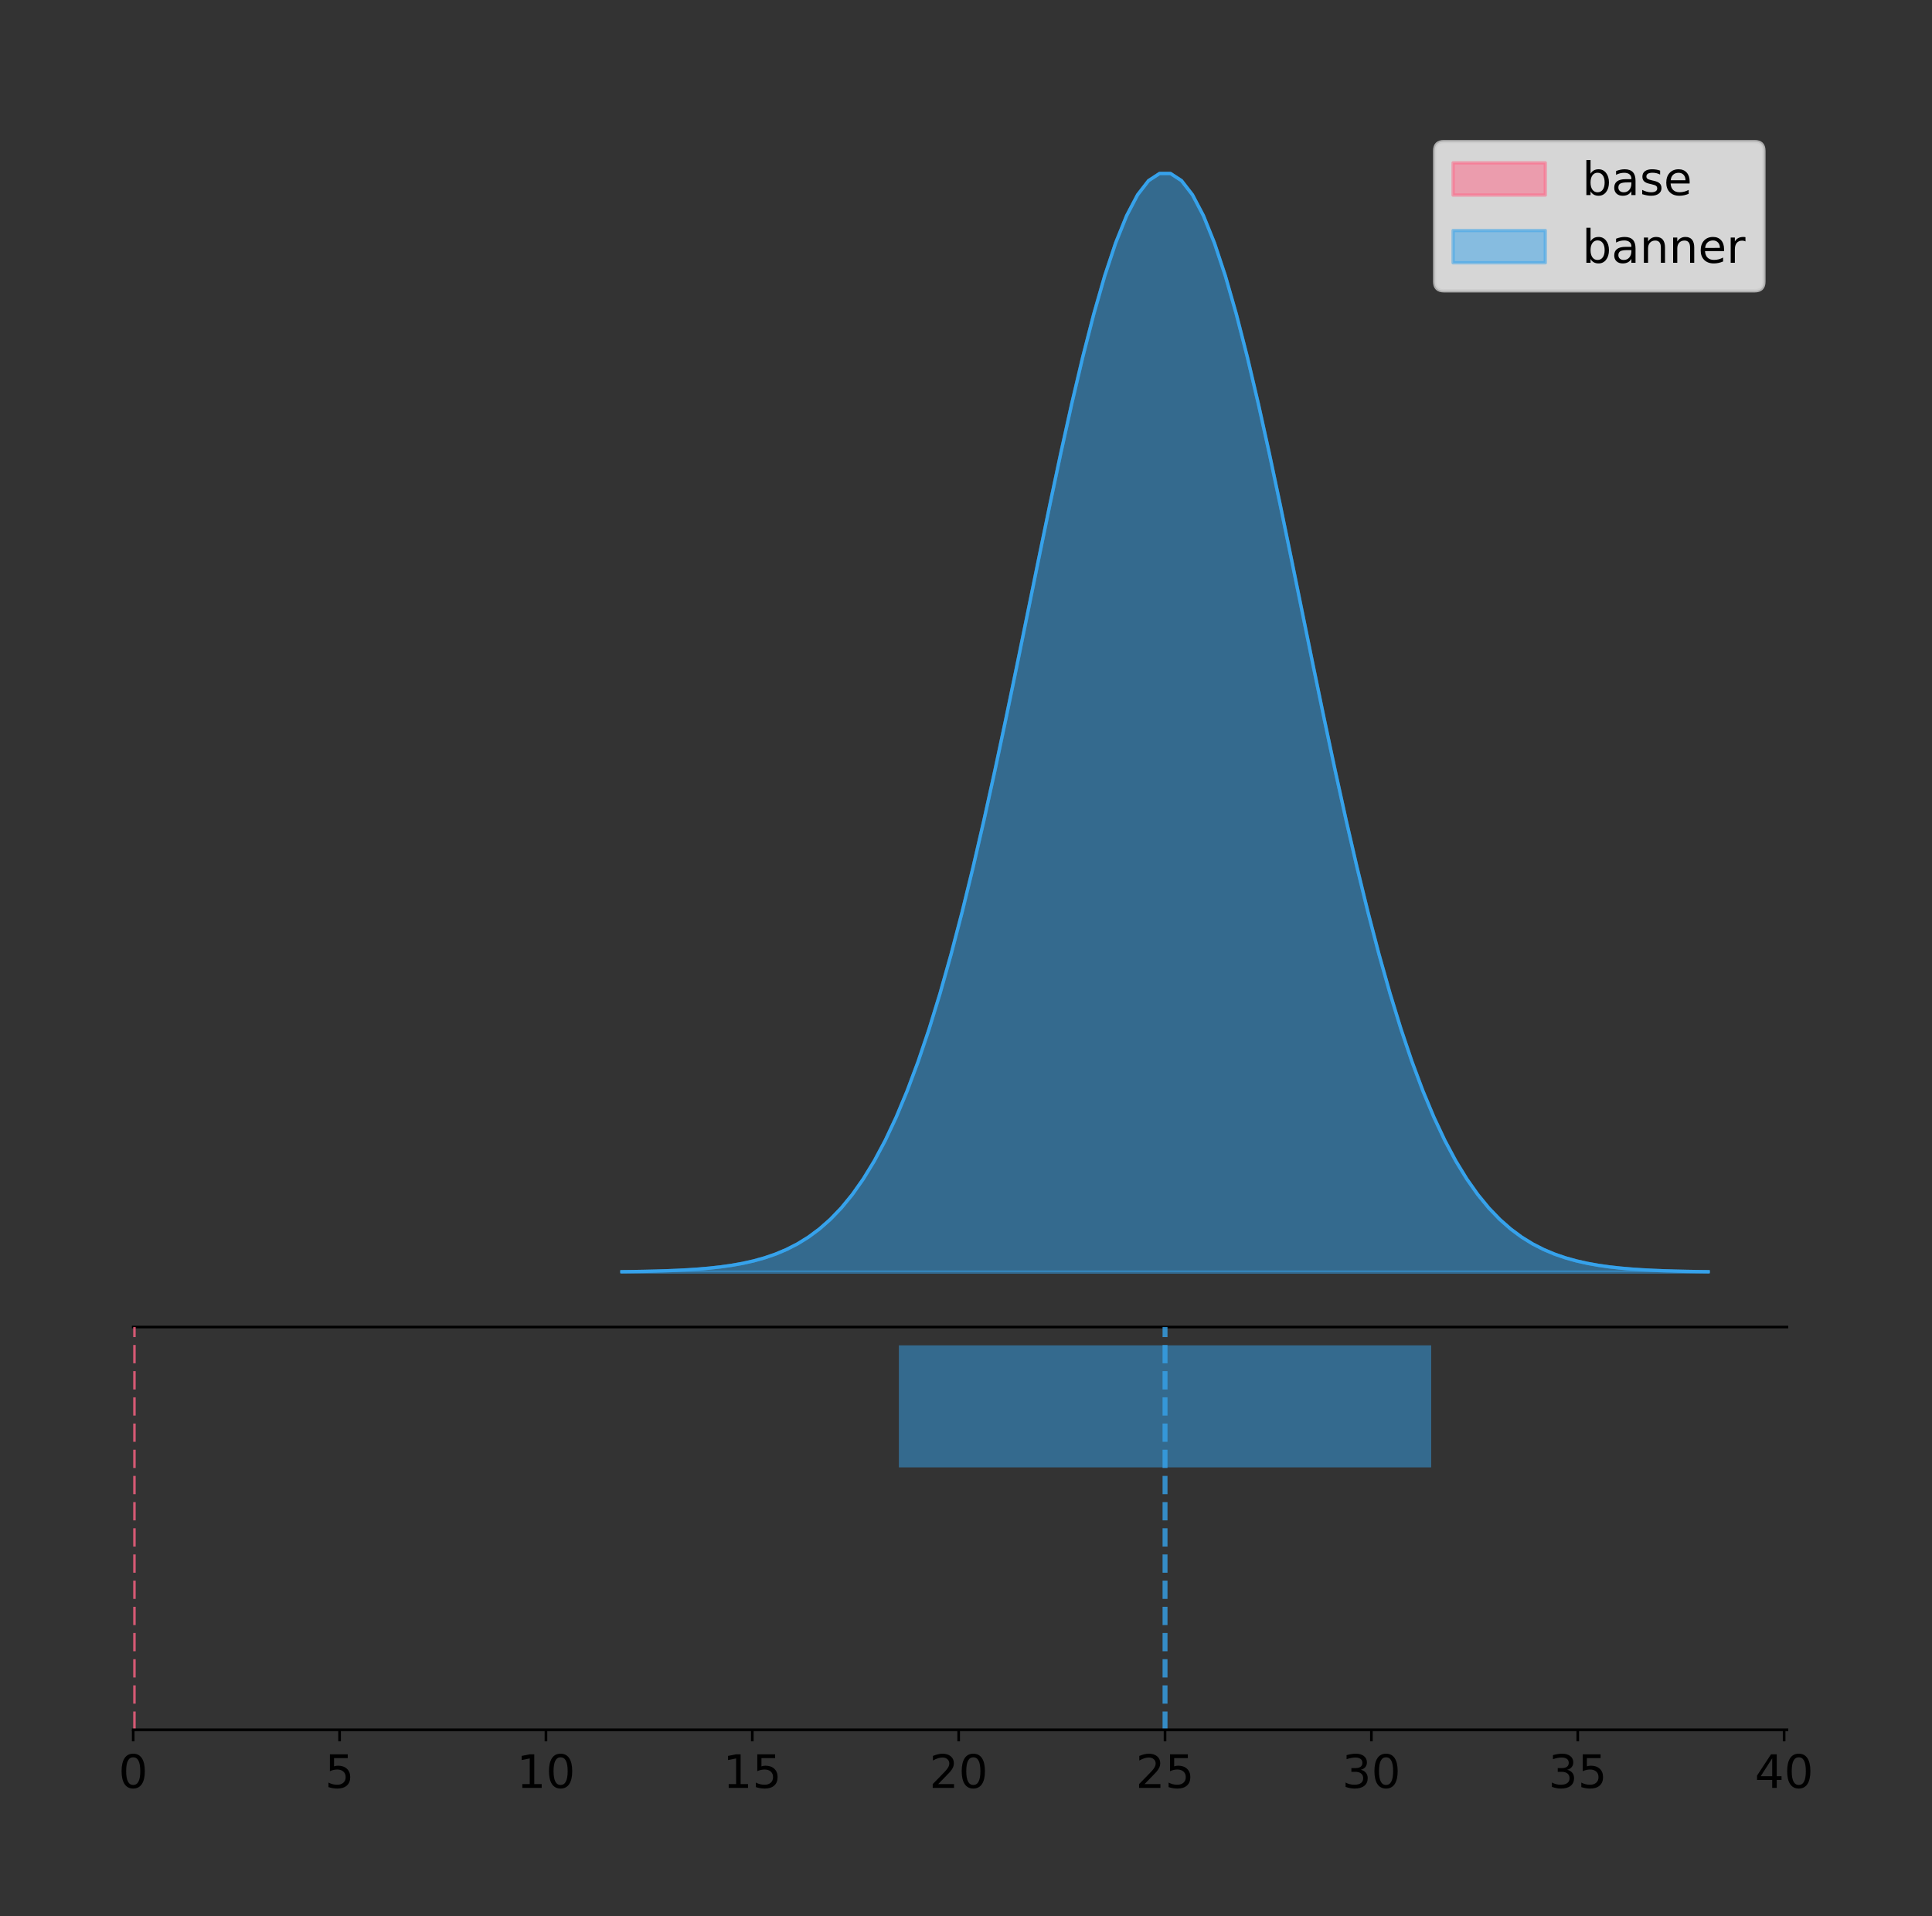 <?xml version="1.0" encoding="utf-8" standalone="no"?>
<!DOCTYPE svg PUBLIC "-//W3C//DTD SVG 1.1//EN"
  "http://www.w3.org/Graphics/SVG/1.1/DTD/svg11.dtd">
<!-- Created with matplotlib (https://matplotlib.org/) -->
<svg height="581.789pt" version="1.1" viewBox="0 0 586.699 581.789" width="586.699pt" xmlns="http://www.w3.org/2000/svg" xmlns:xlink="http://www.w3.org/1999/xlink">
 <rect x="0" y="0" width="586.699" height="581.789" fill="#333333" stroke="none"/>
 <defs>
  <style type="text/css">
*{stroke-linecap:butt;stroke-linejoin:round;}
  </style>
 </defs>
 <g id="figure_1">
  <g id="patch_1">
   <path d="M 0 581.789 
L 586.699 581.789 
L 586.699 0 
L 0 0 
z
" style="fill:none;"/>
  </g>
  <g id="axes_1">
   <g id="patch_2">
    <path d="M 40.454 402.93 
L 542.654 402.93 
L 542.654 36 
L 40.454 36 
z
" style="fill:none;"/>
   </g>
   <g id="PolyCollection_1"/>
   <g id="PolyCollection_2">
    <defs>
     <path d="M 188.841 -195.538 
L 188.841 -195.65 
L 192.173 -195.692 
L 195.505 -195.749 
L 198.837 -195.825 
L 202.17 -195.925 
L 205.502 -196.058 
L 208.834 -196.23 
L 212.167 -196.455 
L 215.499 -196.744 
L 218.831 -197.115 
L 222.164 -197.585 
L 225.496 -198.179 
L 228.828 -198.923 
L 232.161 -199.848 
L 235.493 -200.99 
L 238.825 -202.39 
L 242.158 -204.093 
L 245.49 -206.151 
L 248.822 -208.617 
L 252.154 -211.552 
L 255.487 -215.017 
L 258.819 -219.078 
L 262.151 -223.801 
L 265.484 -229.25 
L 268.816 -235.488 
L 272.148 -242.572 
L 275.481 -250.552 
L 278.813 -259.468 
L 282.145 -269.344 
L 285.478 -280.192 
L 288.81 -292.002 
L 292.142 -304.744 
L 295.475 -318.365 
L 298.807 -332.786 
L 302.139 -347.901 
L 305.471 -363.58 
L 308.804 -379.667 
L 312.136 -395.98 
L 315.468 -412.318 
L 318.801 -428.462 
L 322.133 -444.18 
L 325.465 -459.23 
L 328.798 -473.372 
L 332.13 -486.366 
L 335.462 -497.987 
L 338.795 -508.025 
L 342.127 -516.294 
L 345.459 -522.64 
L 348.792 -526.94 
L 352.124 -529.111 
L 355.456 -529.111 
L 358.788 -526.94 
L 362.121 -522.64 
L 365.453 -516.294 
L 368.785 -508.025 
L 372.118 -497.987 
L 375.45 -486.366 
L 378.782 -473.372 
L 382.115 -459.23 
L 385.447 -444.18 
L 388.779 -428.462 
L 392.112 -412.318 
L 395.444 -395.98 
L 398.776 -379.667 
L 402.109 -363.58 
L 405.441 -347.901 
L 408.773 -332.786 
L 412.105 -318.365 
L 415.438 -304.744 
L 418.77 -292.002 
L 422.102 -280.192 
L 425.435 -269.344 
L 428.767 -259.468 
L 432.099 -250.552 
L 435.432 -242.572 
L 438.764 -235.488 
L 442.096 -229.25 
L 445.429 -223.801 
L 448.761 -219.078 
L 452.093 -215.017 
L 455.426 -211.552 
L 458.758 -208.617 
L 462.09 -206.151 
L 465.422 -204.093 
L 468.755 -202.39 
L 472.087 -200.99 
L 475.419 -199.848 
L 478.752 -198.923 
L 482.084 -198.179 
L 485.416 -197.585 
L 488.749 -197.115 
L 492.081 -196.744 
L 495.413 -196.455 
L 498.746 -196.23 
L 502.078 -196.058 
L 505.41 -195.925 
L 508.743 -195.825 
L 512.075 -195.749 
L 515.407 -195.692 
L 518.739 -195.65 
L 518.739 -195.538 
L 518.739 -195.538 
L 515.407 -195.538 
L 512.075 -195.538 
L 508.743 -195.538 
L 505.41 -195.538 
L 502.078 -195.538 
L 498.746 -195.538 
L 495.413 -195.538 
L 492.081 -195.538 
L 488.749 -195.538 
L 485.416 -195.538 
L 482.084 -195.538 
L 478.752 -195.538 
L 475.419 -195.538 
L 472.087 -195.538 
L 468.755 -195.538 
L 465.422 -195.538 
L 462.09 -195.538 
L 458.758 -195.538 
L 455.426 -195.538 
L 452.093 -195.538 
L 448.761 -195.538 
L 445.429 -195.538 
L 442.096 -195.538 
L 438.764 -195.538 
L 435.432 -195.538 
L 432.099 -195.538 
L 428.767 -195.538 
L 425.435 -195.538 
L 422.102 -195.538 
L 418.77 -195.538 
L 415.438 -195.538 
L 412.105 -195.538 
L 408.773 -195.538 
L 405.441 -195.538 
L 402.109 -195.538 
L 398.776 -195.538 
L 395.444 -195.538 
L 392.112 -195.538 
L 388.779 -195.538 
L 385.447 -195.538 
L 382.115 -195.538 
L 378.782 -195.538 
L 375.45 -195.538 
L 372.118 -195.538 
L 368.785 -195.538 
L 365.453 -195.538 
L 362.121 -195.538 
L 358.788 -195.538 
L 355.456 -195.538 
L 352.124 -195.538 
L 348.792 -195.538 
L 345.459 -195.538 
L 342.127 -195.538 
L 338.795 -195.538 
L 335.462 -195.538 
L 332.13 -195.538 
L 328.798 -195.538 
L 325.465 -195.538 
L 322.133 -195.538 
L 318.801 -195.538 
L 315.468 -195.538 
L 312.136 -195.538 
L 308.804 -195.538 
L 305.471 -195.538 
L 302.139 -195.538 
L 298.807 -195.538 
L 295.475 -195.538 
L 292.142 -195.538 
L 288.81 -195.538 
L 285.478 -195.538 
L 282.145 -195.538 
L 278.813 -195.538 
L 275.481 -195.538 
L 272.148 -195.538 
L 268.816 -195.538 
L 265.484 -195.538 
L 262.151 -195.538 
L 258.819 -195.538 
L 255.487 -195.538 
L 252.154 -195.538 
L 248.822 -195.538 
L 245.49 -195.538 
L 242.158 -195.538 
L 238.825 -195.538 
L 235.493 -195.538 
L 232.161 -195.538 
L 228.828 -195.538 
L 225.496 -195.538 
L 222.164 -195.538 
L 218.831 -195.538 
L 215.499 -195.538 
L 212.167 -195.538 
L 208.834 -195.538 
L 205.502 -195.538 
L 202.17 -195.538 
L 198.837 -195.538 
L 195.505 -195.538 
L 192.173 -195.538 
L 188.841 -195.538 
z
" id="mca735264d5" style="stroke:#36a2eb;stroke-opacity:0.5;"/>
    </defs>
    <g clip-path="url(#pc36ebdd95b)">
     <use style="fill:#36a2eb;fill-opacity:0.5;stroke:#36a2eb;stroke-opacity:0.5;" x="0" xlink:href="#mca735264d5" y="581.789"/>
    </g>
   </g>
   <g id="line2d_1">
    <path clip-path="url(#pc36ebdd95b)" d="M 0 0 
" style="fill:none;stroke:#ff6384;stroke-linecap:square;"/>
   </g>
   <g id="line2d_2">
    <path clip-path="url(#pc36ebdd95b)" d="M 188.841 386.139 
L 192.173 386.097 
L 195.505 386.04 
L 198.837 385.965 
L 202.17 385.864 
L 205.502 385.732 
L 208.834 385.559 
L 212.167 385.334 
L 215.499 385.045 
L 218.831 384.675 
L 222.164 384.204 
L 225.496 383.61 
L 228.828 382.867 
L 232.161 381.941 
L 235.493 380.799 
L 238.825 379.399 
L 242.158 377.696 
L 245.49 375.639 
L 248.822 373.172 
L 252.154 370.238 
L 255.487 366.772 
L 258.819 362.711 
L 262.151 357.989 
L 265.484 352.539 
L 268.816 346.301 
L 272.148 339.217 
L 275.481 331.237 
L 278.813 322.322 
L 282.145 312.445 
L 285.478 301.597 
L 288.81 289.787 
L 292.142 277.045 
L 295.475 263.424 
L 298.807 249.004 
L 302.139 233.888 
L 305.471 218.209 
L 308.804 202.123 
L 312.136 185.809 
L 315.468 169.471 
L 318.801 153.327 
L 322.133 137.61 
L 325.465 122.559 
L 328.798 108.418 
L 332.13 95.423 
L 335.462 83.803 
L 338.795 73.765 
L 342.127 65.495 
L 345.459 59.15 
L 348.792 54.85 
L 352.124 52.679 
L 355.456 52.679 
L 358.788 54.85 
L 362.121 59.15 
L 365.453 65.495 
L 368.785 73.765 
L 372.118 83.803 
L 375.45 95.423 
L 378.782 108.418 
L 382.115 122.559 
L 385.447 137.61 
L 388.779 153.327 
L 392.112 169.471 
L 395.444 185.809 
L 398.776 202.123 
L 402.109 218.209 
L 405.441 233.888 
L 408.773 249.004 
L 412.105 263.424 
L 415.438 277.045 
L 418.77 289.787 
L 422.102 301.597 
L 425.435 312.445 
L 428.767 322.322 
L 432.099 331.237 
L 435.432 339.217 
L 438.764 346.301 
L 442.096 352.539 
L 445.429 357.989 
L 448.761 362.711 
L 452.093 366.772 
L 455.426 370.238 
L 458.758 373.172 
L 462.09 375.639 
L 465.422 377.696 
L 468.755 379.399 
L 472.087 380.799 
L 475.419 381.941 
L 478.752 382.867 
L 482.084 383.61 
L 485.416 384.204 
L 488.749 384.675 
L 492.081 385.045 
L 495.413 385.334 
L 498.746 385.559 
L 502.078 385.732 
L 505.41 385.864 
L 508.743 385.965 
L 512.075 386.04 
L 515.407 386.097 
L 518.739 386.139 
" style="fill:none;stroke:#36a2eb;stroke-linecap:square;"/>
   </g>
   <g id="patch_3">
    <path d="M 40.454 402.93 
L 542.654 402.93 
" style="fill:none;stroke:#000000;stroke-linecap:square;stroke-linejoin:miter;stroke-width:0.8;"/>
   </g>
   <g id="legend_1">
    <g id="patch_4">
     <path d="M 438.472 88.299 
L 532.854 88.299 
Q 535.654 88.299 535.654 85.499 
L 535.654 45.8 
Q 535.654 43 532.854 43 
L 438.472 43 
Q 435.672 43 435.672 45.8 
L 435.672 85.499 
Q 435.672 88.299 438.472 88.299 
z
" style="fill:#ffffff;opacity:0.8;stroke:#cccccc;stroke-linejoin:miter;"/>
    </g>
    <g id="patch_5">
     <path d="M 441.272 59.238 
L 469.272 59.238 
L 469.272 49.438 
L 441.272 49.438 
z
" style="fill:#ff6384;opacity:0.5;stroke:#ff6384;stroke-linejoin:miter;"/>
    </g>
    <g id="text_1">
     <!-- base -->
     <defs>
      <path d="M 48.688 27.297 
Q 48.688 37.203 44.609 42.844 
Q 40.531 48.484 33.406 48.484 
Q 26.266 48.484 22.188 42.844 
Q 18.109 37.203 18.109 27.297 
Q 18.109 17.391 22.188 11.75 
Q 26.266 6.109 33.406 6.109 
Q 40.531 6.109 44.609 11.75 
Q 48.688 17.391 48.688 27.297 
z
M 18.109 46.391 
Q 20.953 51.266 25.266 53.625 
Q 29.594 56 35.594 56 
Q 45.562 56 51.781 48.094 
Q 58.016 40.188 58.016 27.297 
Q 58.016 14.406 51.781 6.484 
Q 45.562 -1.422 35.594 -1.422 
Q 29.594 -1.422 25.266 0.953 
Q 20.953 3.328 18.109 8.203 
L 18.109 0 
L 9.078 0 
L 9.078 75.984 
L 18.109 75.984 
z
" id="DejaVuSans-98"/>
      <path d="M 34.281 27.484 
Q 23.391 27.484 19.188 25 
Q 14.984 22.516 14.984 16.5 
Q 14.984 11.719 18.141 8.906 
Q 21.297 6.109 26.703 6.109 
Q 34.188 6.109 38.703 11.406 
Q 43.219 16.703 43.219 25.484 
L 43.219 27.484 
z
M 52.203 31.203 
L 52.203 0 
L 43.219 0 
L 43.219 8.297 
Q 40.141 3.328 35.547 0.953 
Q 30.953 -1.422 24.312 -1.422 
Q 15.922 -1.422 10.953 3.297 
Q 6 8.016 6 15.922 
Q 6 25.141 12.172 29.828 
Q 18.359 34.516 30.609 34.516 
L 43.219 34.516 
L 43.219 35.406 
Q 43.219 41.609 39.141 45 
Q 35.062 48.391 27.688 48.391 
Q 23 48.391 18.547 47.266 
Q 14.109 46.141 10.016 43.891 
L 10.016 52.203 
Q 14.938 54.109 19.578 55.047 
Q 24.219 56 28.609 56 
Q 40.484 56 46.344 49.844 
Q 52.203 43.703 52.203 31.203 
z
" id="DejaVuSans-97"/>
      <path d="M 44.281 53.078 
L 44.281 44.578 
Q 40.484 46.531 36.375 47.5 
Q 32.281 48.484 27.875 48.484 
Q 21.188 48.484 17.844 46.438 
Q 14.5 44.391 14.5 40.281 
Q 14.5 37.156 16.891 35.375 
Q 19.281 33.594 26.516 31.984 
L 29.594 31.297 
Q 39.156 29.25 43.188 25.516 
Q 47.219 21.781 47.219 15.094 
Q 47.219 7.469 41.188 3.016 
Q 35.156 -1.422 24.609 -1.422 
Q 20.219 -1.422 15.453 -0.562 
Q 10.688 0.297 5.422 2 
L 5.422 11.281 
Q 10.406 8.688 15.234 7.391 
Q 20.062 6.109 24.812 6.109 
Q 31.156 6.109 34.562 8.281 
Q 37.984 10.453 37.984 14.406 
Q 37.984 18.062 35.516 20.016 
Q 33.062 21.969 24.703 23.781 
L 21.578 24.516 
Q 13.234 26.266 9.516 29.906 
Q 5.812 33.547 5.812 39.891 
Q 5.812 47.609 11.281 51.797 
Q 16.75 56 26.812 56 
Q 31.781 56 36.172 55.266 
Q 40.578 54.547 44.281 53.078 
z
" id="DejaVuSans-115"/>
      <path d="M 56.203 29.594 
L 56.203 25.203 
L 14.891 25.203 
Q 15.484 15.922 20.484 11.062 
Q 25.484 6.203 34.422 6.203 
Q 39.594 6.203 44.453 7.469 
Q 49.312 8.734 54.109 11.281 
L 54.109 2.781 
Q 49.266 0.734 44.188 -0.344 
Q 39.109 -1.422 33.891 -1.422 
Q 20.797 -1.422 13.156 6.188 
Q 5.516 13.812 5.516 26.812 
Q 5.516 40.234 12.766 48.109 
Q 20.016 56 32.328 56 
Q 43.359 56 49.781 48.891 
Q 56.203 41.797 56.203 29.594 
z
M 47.219 32.234 
Q 47.125 39.594 43.094 43.984 
Q 39.062 48.391 32.422 48.391 
Q 24.906 48.391 20.391 44.141 
Q 15.875 39.891 15.188 32.172 
z
" id="DejaVuSans-101"/>
     </defs>
     <g transform="translate(480.472 59.238)scale(0.14 -0.14)">
      <use xlink:href="#DejaVuSans-98"/>
      <use x="63.477" xlink:href="#DejaVuSans-97"/>
      <use x="124.756" xlink:href="#DejaVuSans-115"/>
      <use x="176.855" xlink:href="#DejaVuSans-101"/>
     </g>
    </g>
    <g id="patch_6">
     <path d="M 441.272 79.787 
L 469.272 79.787 
L 469.272 69.987 
L 441.272 69.987 
z
" style="fill:#36a2eb;opacity:0.5;stroke:#36a2eb;stroke-linejoin:miter;"/>
    </g>
    <g id="text_2">
     <!-- banner -->
     <defs>
      <path d="M 54.891 33.016 
L 54.891 0 
L 45.906 0 
L 45.906 32.719 
Q 45.906 40.484 42.875 44.328 
Q 39.844 48.188 33.797 48.188 
Q 26.516 48.188 22.312 43.547 
Q 18.109 38.922 18.109 30.906 
L 18.109 0 
L 9.078 0 
L 9.078 54.688 
L 18.109 54.688 
L 18.109 46.188 
Q 21.344 51.125 25.703 53.562 
Q 30.078 56 35.797 56 
Q 45.219 56 50.047 50.172 
Q 54.891 44.344 54.891 33.016 
z
" id="DejaVuSans-110"/>
      <path d="M 41.109 46.297 
Q 39.594 47.172 37.812 47.578 
Q 36.031 48 33.891 48 
Q 26.266 48 22.188 43.047 
Q 18.109 38.094 18.109 28.812 
L 18.109 0 
L 9.078 0 
L 9.078 54.688 
L 18.109 54.688 
L 18.109 46.188 
Q 20.953 51.172 25.484 53.578 
Q 30.031 56 36.531 56 
Q 37.453 56 38.578 55.875 
Q 39.703 55.766 41.062 55.516 
z
" id="DejaVuSans-114"/>
     </defs>
     <g transform="translate(480.472 79.787)scale(0.14 -0.14)">
      <use xlink:href="#DejaVuSans-98"/>
      <use x="63.477" xlink:href="#DejaVuSans-97"/>
      <use x="124.756" xlink:href="#DejaVuSans-110"/>
      <use x="188.135" xlink:href="#DejaVuSans-110"/>
      <use x="251.514" xlink:href="#DejaVuSans-101"/>
      <use x="313.037" xlink:href="#DejaVuSans-114"/>
     </g>
    </g>
   </g>
  </g>
  <g id="axes_2">
   <g id="patch_7">
    <path d="M 40.454 525.24 
L 542.654 525.24 
L 542.654 402.93 
L 40.454 402.93 
z
" style="fill:none;"/>
   </g>
   <g id="patch_8">
    <path clip-path="url(#p52e3d81ca9)" d="M 40.454 519.68 
L 40.454 519.68 
L 40.454 482.617 
L 40.454 482.617 
z
" style="fill:#ff6384;opacity:0.5;"/>
   </g>
   <g id="patch_9">
    <path clip-path="url(#p52e3d81ca9)" d="M 272.965 445.553 
L 434.615 445.553 
L 434.615 408.49 
L 272.965 408.49 
z
" style="fill:#36a2eb;opacity:0.5;"/>
   </g>
   <g id="matplotlib.axis_1">
    <g id="xtick_1">
     <g id="line2d_3">
      <defs>
       <path d="M 0 0 
L 0 3.5 
" id="maf3b146fd1" style="stroke:#000000;stroke-width:0.8;"/>
      </defs>
      <g>
       <use style="stroke:#000000;stroke-width:0.8;" x="40.454" xlink:href="#maf3b146fd1" y="525.24"/>
      </g>
     </g>
     <g id="text_3">
      <!-- 0 -->
      <defs>
       <path d="M 31.781 66.406 
Q 24.172 66.406 20.328 58.906 
Q 16.5 51.422 16.5 36.375 
Q 16.5 21.391 20.328 13.891 
Q 24.172 6.391 31.781 6.391 
Q 39.453 6.391 43.281 13.891 
Q 47.125 21.391 47.125 36.375 
Q 47.125 51.422 43.281 58.906 
Q 39.453 66.406 31.781 66.406 
z
M 31.781 74.219 
Q 44.047 74.219 50.516 64.516 
Q 56.984 54.828 56.984 36.375 
Q 56.984 17.969 50.516 8.266 
Q 44.047 -1.422 31.781 -1.422 
Q 19.531 -1.422 13.062 8.266 
Q 6.594 17.969 6.594 36.375 
Q 6.594 54.828 13.062 64.516 
Q 19.531 74.219 31.781 74.219 
z
" id="DejaVuSans-48"/>
      </defs>
      <g transform="translate(36 542.878)scale(0.14 -0.14)">
       <use xlink:href="#DejaVuSans-48"/>
      </g>
     </g>
    </g>
    <g id="xtick_2">
     <g id="line2d_4">
      <g>
       <use style="stroke:#000000;stroke-width:0.8;" x="103.121" xlink:href="#maf3b146fd1" y="525.24"/>
      </g>
     </g>
     <g id="text_4">
      <!-- 5 -->
      <defs>
       <path d="M 10.797 72.906 
L 49.516 72.906 
L 49.516 64.594 
L 19.828 64.594 
L 19.828 46.734 
Q 21.969 47.469 24.109 47.828 
Q 26.266 48.188 28.422 48.188 
Q 40.625 48.188 47.75 41.5 
Q 54.891 34.812 54.891 23.391 
Q 54.891 11.625 47.562 5.094 
Q 40.234 -1.422 26.906 -1.422 
Q 22.312 -1.422 17.547 -0.641 
Q 12.797 0.141 7.719 1.703 
L 7.719 11.625 
Q 12.109 9.234 16.797 8.062 
Q 21.484 6.891 26.703 6.891 
Q 35.156 6.891 40.078 11.328 
Q 45.016 15.766 45.016 23.391 
Q 45.016 31 40.078 35.438 
Q 35.156 39.891 26.703 39.891 
Q 22.75 39.891 18.812 39.016 
Q 14.891 38.141 10.797 36.281 
z
" id="DejaVuSans-53"/>
      </defs>
      <g transform="translate(98.667 542.878)scale(0.14 -0.14)">
       <use xlink:href="#DejaVuSans-53"/>
      </g>
     </g>
    </g>
    <g id="xtick_3">
     <g id="line2d_5">
      <g>
       <use style="stroke:#000000;stroke-width:0.8;" x="165.788" xlink:href="#maf3b146fd1" y="525.24"/>
      </g>
     </g>
     <g id="text_5">
      <!-- 10 -->
      <defs>
       <path d="M 12.406 8.297 
L 28.516 8.297 
L 28.516 63.922 
L 10.984 60.406 
L 10.984 69.391 
L 28.422 72.906 
L 38.281 72.906 
L 38.281 8.297 
L 54.391 8.297 
L 54.391 0 
L 12.406 0 
z
" id="DejaVuSans-49"/>
      </defs>
      <g transform="translate(156.881 542.878)scale(0.14 -0.14)">
       <use xlink:href="#DejaVuSans-49"/>
       <use x="63.623" xlink:href="#DejaVuSans-48"/>
      </g>
     </g>
    </g>
    <g id="xtick_4">
     <g id="line2d_6">
      <g>
       <use style="stroke:#000000;stroke-width:0.8;" x="228.455" xlink:href="#maf3b146fd1" y="525.24"/>
      </g>
     </g>
     <g id="text_6">
      <!-- 15 -->
      <g transform="translate(219.548 542.878)scale(0.14 -0.14)">
       <use xlink:href="#DejaVuSans-49"/>
       <use x="63.623" xlink:href="#DejaVuSans-53"/>
      </g>
     </g>
    </g>
    <g id="xtick_5">
     <g id="line2d_7">
      <g>
       <use style="stroke:#000000;stroke-width:0.8;" x="291.123" xlink:href="#maf3b146fd1" y="525.24"/>
      </g>
     </g>
     <g id="text_7">
      <!-- 20 -->
      <defs>
       <path d="M 19.188 8.297 
L 53.609 8.297 
L 53.609 0 
L 7.328 0 
L 7.328 8.297 
Q 12.938 14.109 22.625 23.891 
Q 32.328 33.688 34.812 36.531 
Q 39.547 41.844 41.422 45.531 
Q 43.312 49.219 43.312 52.781 
Q 43.312 58.594 39.234 62.25 
Q 35.156 65.922 28.609 65.922 
Q 23.969 65.922 18.812 64.312 
Q 13.672 62.703 7.812 59.422 
L 7.812 69.391 
Q 13.766 71.781 18.938 73 
Q 24.125 74.219 28.422 74.219 
Q 39.75 74.219 46.484 68.547 
Q 53.219 62.891 53.219 53.422 
Q 53.219 48.922 51.531 44.891 
Q 49.859 40.875 45.406 35.406 
Q 44.188 33.984 37.641 27.219 
Q 31.109 20.453 19.188 8.297 
z
" id="DejaVuSans-50"/>
      </defs>
      <g transform="translate(282.215 542.878)scale(0.14 -0.14)">
       <use xlink:href="#DejaVuSans-50"/>
       <use x="63.623" xlink:href="#DejaVuSans-48"/>
      </g>
     </g>
    </g>
    <g id="xtick_6">
     <g id="line2d_8">
      <g>
       <use style="stroke:#000000;stroke-width:0.8;" x="353.79" xlink:href="#maf3b146fd1" y="525.24"/>
      </g>
     </g>
     <g id="text_8">
      <!-- 25 -->
      <g transform="translate(344.882 542.878)scale(0.14 -0.14)">
       <use xlink:href="#DejaVuSans-50"/>
       <use x="63.623" xlink:href="#DejaVuSans-53"/>
      </g>
     </g>
    </g>
    <g id="xtick_7">
     <g id="line2d_9">
      <g>
       <use style="stroke:#000000;stroke-width:0.8;" x="416.457" xlink:href="#maf3b146fd1" y="525.24"/>
      </g>
     </g>
     <g id="text_9">
      <!-- 30 -->
      <defs>
       <path d="M 40.578 39.312 
Q 47.656 37.797 51.625 33 
Q 55.609 28.219 55.609 21.188 
Q 55.609 10.406 48.188 4.484 
Q 40.766 -1.422 27.094 -1.422 
Q 22.516 -1.422 17.656 -0.516 
Q 12.797 0.391 7.625 2.203 
L 7.625 11.719 
Q 11.719 9.328 16.594 8.109 
Q 21.484 6.891 26.812 6.891 
Q 36.078 6.891 40.938 10.547 
Q 45.797 14.203 45.797 21.188 
Q 45.797 27.641 41.281 31.266 
Q 36.766 34.906 28.719 34.906 
L 20.219 34.906 
L 20.219 43.016 
L 29.109 43.016 
Q 36.375 43.016 40.234 45.922 
Q 44.094 48.828 44.094 54.297 
Q 44.094 59.906 40.109 62.906 
Q 36.141 65.922 28.719 65.922 
Q 24.656 65.922 20.016 65.031 
Q 15.375 64.156 9.812 62.312 
L 9.812 71.094 
Q 15.438 72.656 20.344 73.438 
Q 25.25 74.219 29.594 74.219 
Q 40.828 74.219 47.359 69.109 
Q 53.906 64.016 53.906 55.328 
Q 53.906 49.266 50.438 45.094 
Q 46.969 40.922 40.578 39.312 
z
" id="DejaVuSans-51"/>
      </defs>
      <g transform="translate(407.55 542.878)scale(0.14 -0.14)">
       <use xlink:href="#DejaVuSans-51"/>
       <use x="63.623" xlink:href="#DejaVuSans-48"/>
      </g>
     </g>
    </g>
    <g id="xtick_8">
     <g id="line2d_10">
      <g>
       <use style="stroke:#000000;stroke-width:0.8;" x="479.124" xlink:href="#maf3b146fd1" y="525.24"/>
      </g>
     </g>
     <g id="text_10">
      <!-- 35 -->
      <g transform="translate(470.217 542.878)scale(0.14 -0.14)">
       <use xlink:href="#DejaVuSans-51"/>
       <use x="63.623" xlink:href="#DejaVuSans-53"/>
      </g>
     </g>
    </g>
    <g id="xtick_9">
     <g id="line2d_11">
      <g>
       <use style="stroke:#000000;stroke-width:0.8;" x="541.792" xlink:href="#maf3b146fd1" y="525.24"/>
      </g>
     </g>
     <g id="text_11">
      <!-- 40 -->
      <defs>
       <path d="M 37.797 64.312 
L 12.891 25.391 
L 37.797 25.391 
z
M 35.203 72.906 
L 47.609 72.906 
L 47.609 25.391 
L 58.016 25.391 
L 58.016 17.188 
L 47.609 17.188 
L 47.609 0 
L 37.797 0 
L 37.797 17.188 
L 4.891 17.188 
L 4.891 26.703 
z
" id="DejaVuSans-52"/>
      </defs>
      <g transform="translate(532.884 542.878)scale(0.14 -0.14)">
       <use xlink:href="#DejaVuSans-52"/>
       <use x="63.623" xlink:href="#DejaVuSans-48"/>
      </g>
     </g>
    </g>
   </g>
   <g id="line2d_12">
    <path clip-path="url(#p52e3d81ca9)" d="M 40.454 525.24 
L 40.454 402.93 
" style="fill:none;stroke:#ff6384;stroke-dasharray:5.55,2.4;stroke-dashoffset:0;stroke-opacity:0.8;stroke-width:1.5;"/>
   </g>
   <g id="line2d_13">
    <path clip-path="url(#p52e3d81ca9)" d="M 353.79 525.24 
L 353.79 402.93 
" style="fill:none;stroke:#36a2eb;stroke-dasharray:5.55,2.4;stroke-dashoffset:0;stroke-opacity:0.8;stroke-width:1.5;"/>
   </g>
   <g id="patch_10">
    <path d="M 40.454 525.24 
L 542.654 525.24 
" style="fill:none;stroke:#000000;stroke-linecap:square;stroke-linejoin:miter;stroke-width:0.8;"/>
   </g>
  </g>
 </g>
 <defs>
  <clipPath id="pc36ebdd95b">
   <rect height="366.93" width="502.2" x="40.454" y="36"/>
  </clipPath>
  <clipPath id="p52e3d81ca9">
   <rect height="122.31" width="502.2" x="40.454" y="402.93"/>
  </clipPath>
 </defs>
</svg>
